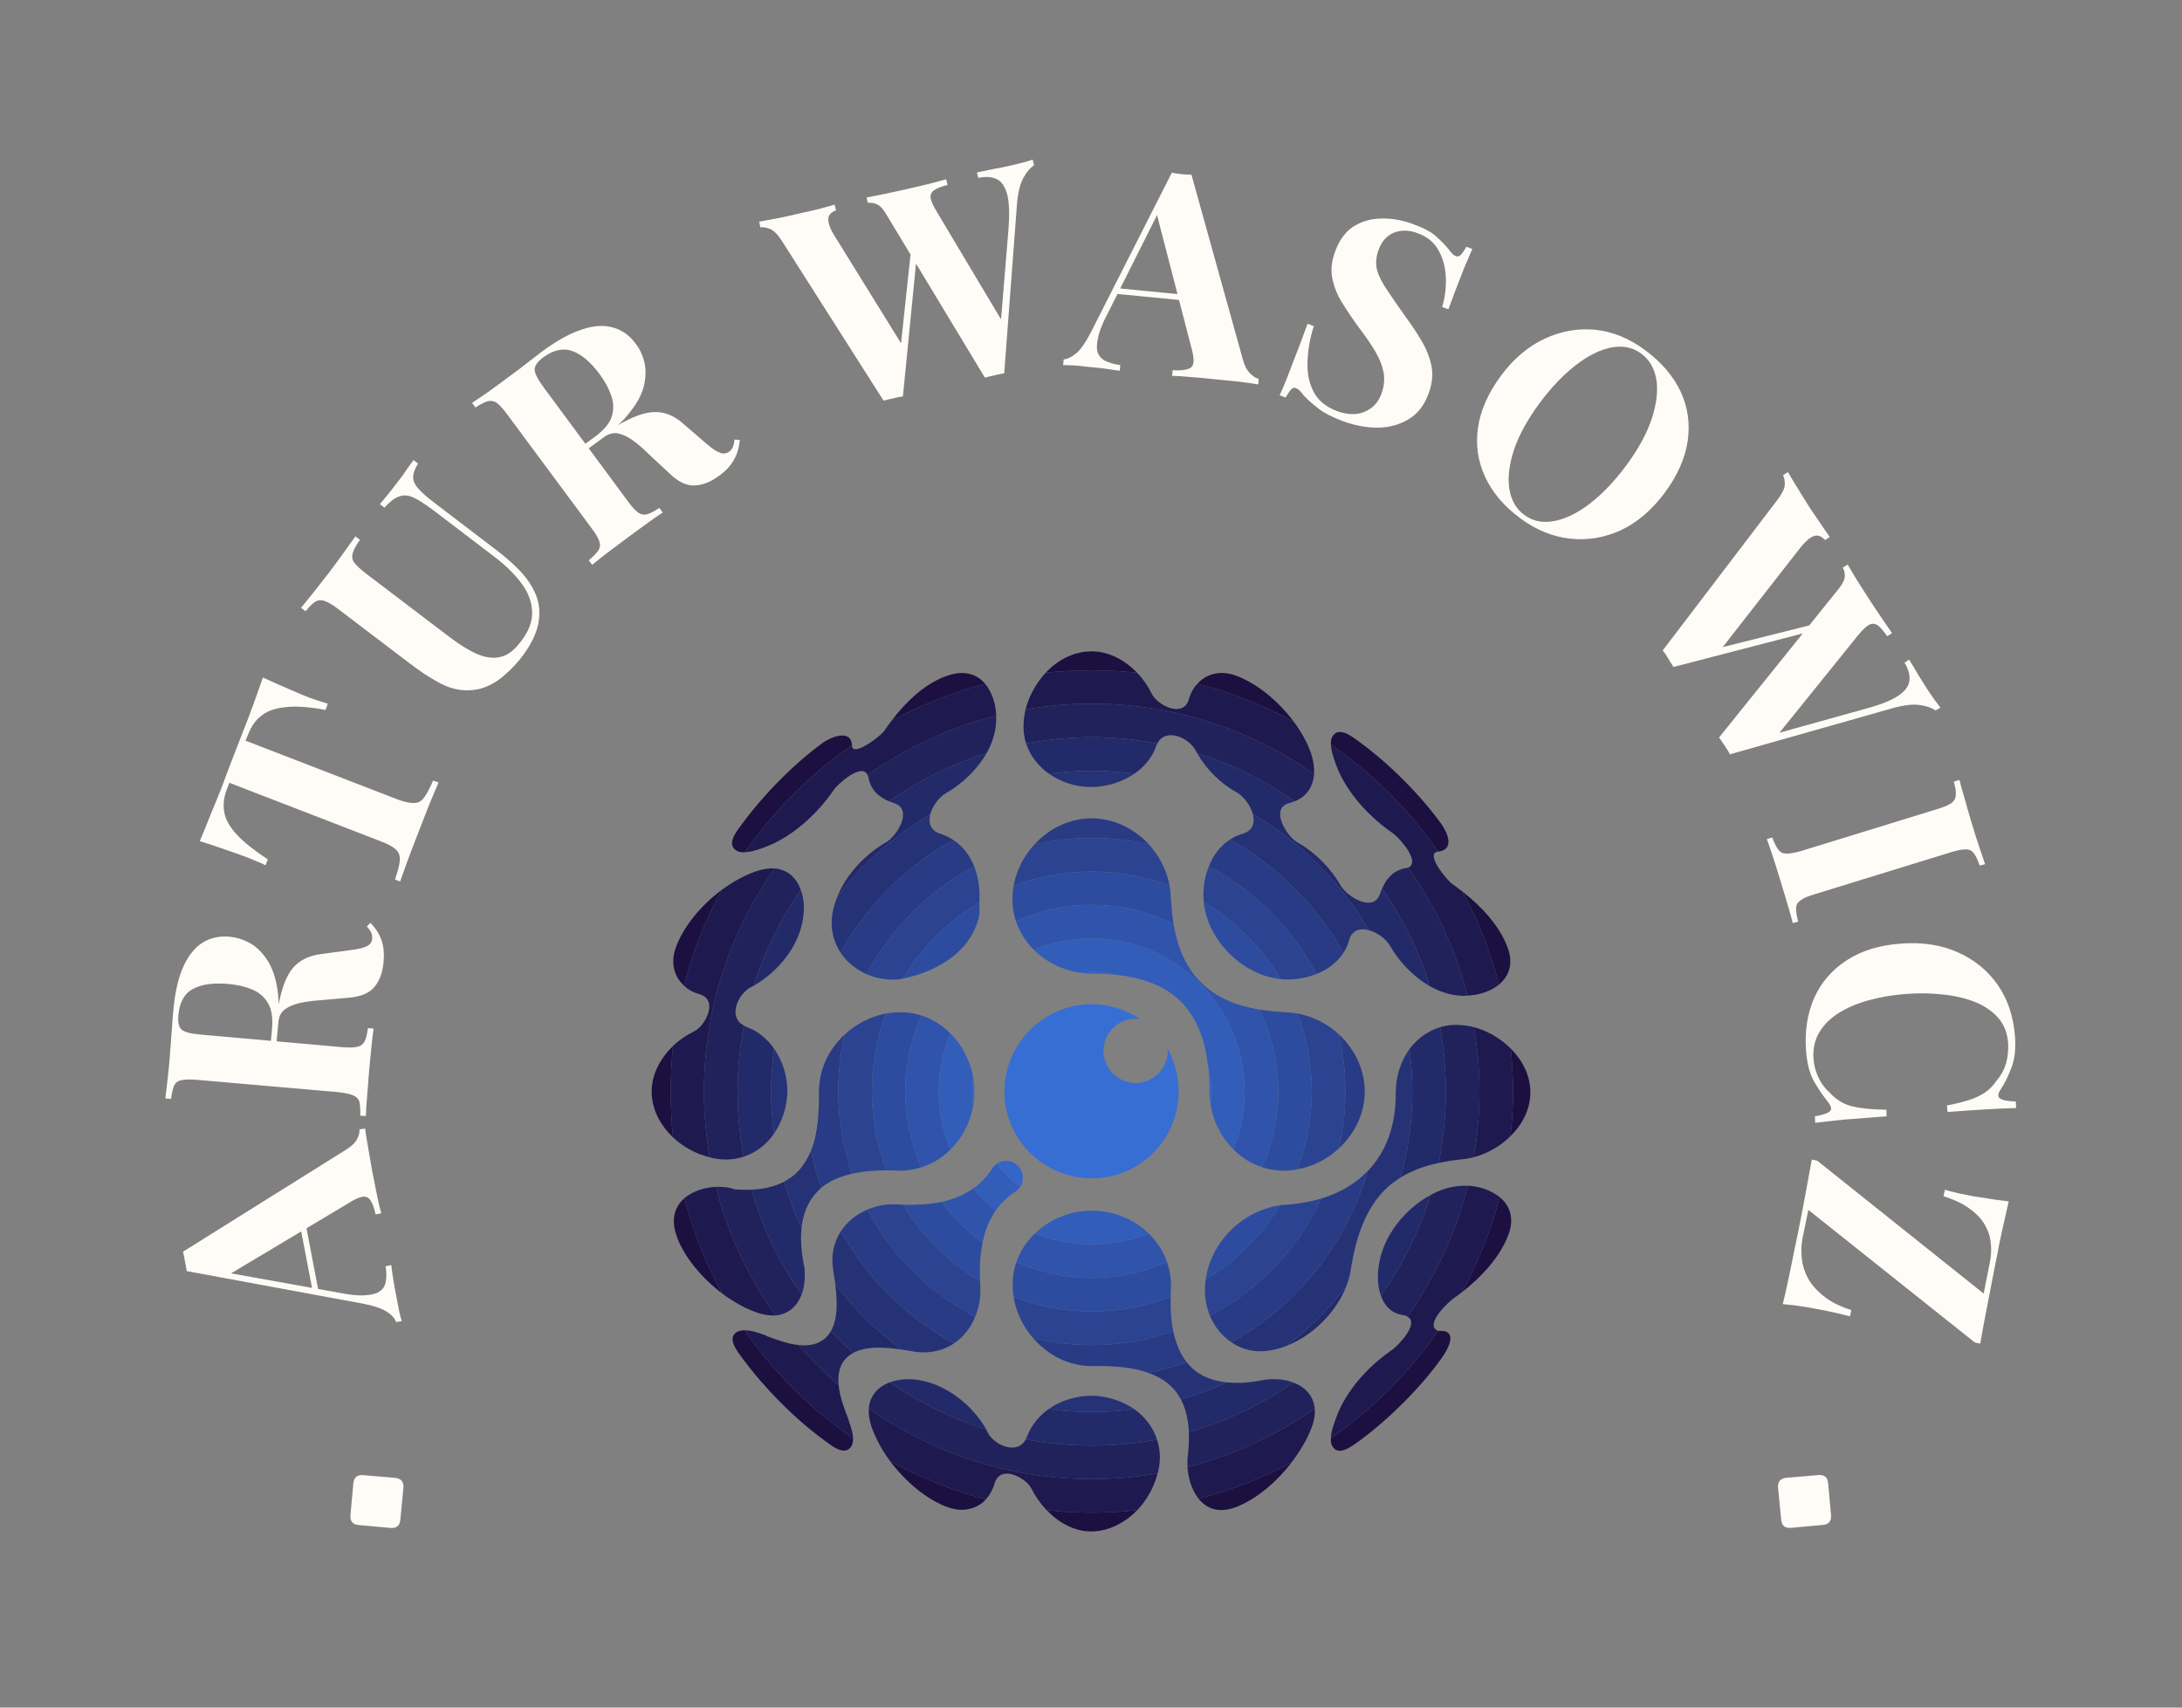 <svg xmlns="http://www.w3.org/2000/svg" version="1.1" xmlns:xlink="http://www.w3.org/1999/xlink" xmlns:svgjs="http://svgjs.dev/svgjs" viewBox="0 0 7.668 6.001"><rect x="0" y="0" width="7.668" height="6.001" fill="#808080" stroke="none"/><g transform="matrix(1,0,0,1,2.29,2.289)"><g><path d=" M -1.647 2.11 L -1.078 1.754 Q -1.045 1.734 -1.035 1.714 Q -1.025 1.694 -1.027 1.68 L -1.007 1.677 Q -1.003 1.707 -0.996 1.746 Q -0.989 1.786 -0.982 1.827 Q -0.973 1.872 -0.965 1.912 Q -0.957 1.952 -0.95 1.975 L -0.97 1.979 Q -0.981 1.929 -0.999 1.919 Q -1.017 1.909 -1.063 1.938 L -1.488 2.192 L -1.517 2.179 L -1.099 2.254 Q -1.041 2.266 -1.006 2.263 Q -0.971 2.261 -0.954 2.248 Q -0.937 2.236 -0.934 2.213 Q -0.93 2.19 -0.935 2.161 L -0.915 2.157 Q -0.911 2.19 -0.906 2.219 Q -0.901 2.249 -0.895 2.279 Q -0.891 2.301 -0.887 2.32 Q -0.883 2.339 -0.878 2.354 L -0.898 2.357 Q -0.905 2.337 -0.932 2.32 Q -0.959 2.303 -1.017 2.292 L -1.634 2.178 Q -1.636 2.162 -1.64 2.144 Q -1.643 2.126 -1.647 2.11 M -1.246 1.963 L -1.226 1.959 L -1.17 2.252 L -1.192 2.245 L -1.246 1.963 M -1.709 1.571 Q -1.706 1.546 -1.701 1.504 Q -1.696 1.462 -1.693 1.42 Q -1.689 1.372 -1.686 1.327 Q -1.683 1.282 -1.681 1.264 Q -1.673 1.171 -1.647 1.111 Q -1.621 1.052 -1.58 1.025 Q -1.538 0.998 -1.483 1.003 Q -1.449 1.006 -1.416 1.023 Q -1.383 1.04 -1.357 1.076 Q -1.33 1.112 -1.318 1.171 Q -1.306 1.23 -1.313 1.318 L -1.322 1.414 L -1.342 1.412 L -1.334 1.326 Q -1.329 1.267 -1.349 1.235 Q -1.368 1.203 -1.405 1.188 Q -1.441 1.173 -1.487 1.169 Q -1.566 1.162 -1.611 1.186 Q -1.657 1.21 -1.663 1.278 Q -1.667 1.317 -1.651 1.33 Q -1.635 1.343 -1.583 1.347 L -1.089 1.391 Q -1.053 1.394 -1.035 1.39 Q -1.016 1.386 -1.009 1.371 Q -1.001 1.356 -0.997 1.324 L -0.977 1.326 Q -0.981 1.352 -0.985 1.393 Q -0.989 1.434 -0.993 1.476 Q -0.997 1.524 -1 1.566 Q -1.004 1.608 -1.004 1.633 L -1.024 1.632 Q -1.023 1.6 -1.027 1.583 Q -1.032 1.567 -1.05 1.56 Q -1.067 1.553 -1.103 1.549 L -1.597 1.506 Q -1.634 1.503 -1.652 1.507 Q -1.67 1.51 -1.678 1.526 Q -1.685 1.542 -1.689 1.573 L -1.709 1.571 M -1.339 1.414 Q -1.334 1.371 -1.328 1.34 Q -1.323 1.309 -1.318 1.286 Q -1.313 1.262 -1.311 1.243 Q -1.295 1.153 -1.26 1.112 Q -1.225 1.072 -1.162 1.064 L -1.058 1.05 Q -1.017 1.045 -1 1.036 Q -0.984 1.028 -0.982 1.009 Q -0.982 0.996 -0.986 0.987 Q -0.991 0.978 -1.001 0.967 L -0.988 0.954 Q -0.96 0.984 -0.949 1.016 Q -0.938 1.048 -0.942 1.092 Q -0.947 1.146 -0.973 1.178 Q -0.999 1.211 -1.061 1.217 L -1.163 1.226 Q -1.205 1.229 -1.237 1.236 Q -1.27 1.244 -1.29 1.259 Q -1.31 1.275 -1.312 1.306 L -1.322 1.414 L -1.339 1.414 M -1.366 0.092 Q -1.319 0.114 -1.276 0.132 Q -1.233 0.151 -1.21 0.16 Q -1.189 0.168 -1.17 0.174 Q -1.151 0.18 -1.138 0.184 L -1.146 0.206 Q -1.23 0.19 -1.285 0.196 Q -1.339 0.201 -1.37 0.225 Q -1.402 0.249 -1.418 0.292 L -1.427 0.314 L -0.894 0.52 Q -0.857 0.534 -0.835 0.533 Q -0.813 0.533 -0.799 0.513 Q -0.785 0.494 -0.768 0.454 L -0.749 0.461 Q -0.761 0.489 -0.781 0.537 Q -0.8 0.585 -0.82 0.637 Q -0.84 0.688 -0.857 0.734 Q -0.874 0.78 -0.884 0.809 L -0.902 0.802 Q -0.887 0.759 -0.885 0.735 Q -0.883 0.712 -0.898 0.697 Q -0.914 0.682 -0.951 0.668 L -1.484 0.462 L -1.492 0.483 Q -1.509 0.525 -1.502 0.565 Q -1.495 0.604 -1.458 0.644 Q -1.422 0.683 -1.349 0.731 L -1.357 0.752 Q -1.369 0.745 -1.388 0.738 Q -1.406 0.73 -1.427 0.722 Q -1.45 0.713 -1.495 0.698 Q -1.539 0.682 -1.588 0.667 Q -1.57 0.625 -1.55 0.574 Q -1.529 0.524 -1.509 0.473 Q -1.49 0.421 -1.474 0.38 Q -1.458 0.338 -1.438 0.287 Q -1.418 0.237 -1.399 0.185 Q -1.381 0.133 -1.366 0.092 M -0.837 -0.672 L -0.821 -0.66 Q -0.838 -0.632 -0.838 -0.612 Q -0.838 -0.591 -0.819 -0.571 Q -0.801 -0.55 -0.762 -0.521 L -0.551 -0.36 Q -0.499 -0.321 -0.461 -0.281 Q -0.424 -0.241 -0.407 -0.199 Q -0.388 -0.153 -0.398 -0.098 Q -0.409 -0.043 -0.455 0.018 Q -0.483 0.055 -0.521 0.087 Q -0.558 0.119 -0.604 0.132 Q -0.645 0.141 -0.682 0.134 Q -0.72 0.127 -0.76 0.103 Q -0.801 0.08 -0.852 0.041 L -1.102 -0.149 Q -1.131 -0.171 -1.149 -0.177 Q -1.166 -0.183 -1.181 -0.175 Q -1.196 -0.166 -1.216 -0.141 L -1.232 -0.153 Q -1.216 -0.172 -1.189 -0.206 Q -1.163 -0.239 -1.135 -0.275 Q -1.107 -0.312 -1.082 -0.347 Q -1.057 -0.381 -1.041 -0.404 L -1.025 -0.392 Q -1.045 -0.364 -1.05 -0.346 Q -1.056 -0.328 -1.046 -0.313 Q -1.035 -0.298 -1.006 -0.275 L -0.706 -0.047 Q -0.666 -0.017 -0.631 0.001 Q -0.597 0.019 -0.567 0.022 Q -0.537 0.025 -0.51 0.012 Q -0.484 -0.002 -0.46 -0.034 Q -0.417 -0.089 -0.42 -0.141 Q -0.422 -0.192 -0.459 -0.241 Q -0.495 -0.289 -0.556 -0.335 L -0.766 -0.495 Q -0.81 -0.528 -0.838 -0.541 Q -0.865 -0.553 -0.888 -0.544 Q -0.911 -0.536 -0.939 -0.505 L -0.955 -0.517 Q -0.943 -0.531 -0.923 -0.556 Q -0.904 -0.58 -0.888 -0.601 Q -0.873 -0.62 -0.86 -0.64 Q -0.846 -0.659 -0.837 -0.672 M -0.631 -0.873 Q -0.61 -0.887 -0.575 -0.911 Q -0.54 -0.936 -0.507 -0.961 Q -0.468 -0.989 -0.433 -1.017 Q -0.397 -1.045 -0.382 -1.056 Q -0.307 -1.111 -0.245 -1.131 Q -0.184 -1.152 -0.136 -1.138 Q -0.088 -1.125 -0.056 -1.081 Q -0.035 -1.054 -0.026 -1.018 Q -0.017 -0.982 -0.026 -0.938 Q -0.035 -0.894 -0.072 -0.846 Q -0.108 -0.797 -0.178 -0.745 L -0.256 -0.688 L -0.268 -0.704 L -0.198 -0.755 Q -0.151 -0.79 -0.14 -0.826 Q -0.129 -0.862 -0.142 -0.899 Q -0.155 -0.936 -0.182 -0.973 Q -0.229 -1.037 -0.278 -1.055 Q -0.326 -1.073 -0.381 -1.033 Q -0.412 -1.01 -0.411 -0.989 Q -0.41 -0.969 -0.379 -0.927 L -0.084 -0.528 Q -0.063 -0.499 -0.048 -0.488 Q -0.032 -0.477 -0.016 -0.482 Q 0 -0.486 0.027 -0.504 L 0.039 -0.488 Q 0.016 -0.473 -0.017 -0.449 Q -0.05 -0.425 -0.084 -0.4 Q -0.122 -0.372 -0.156 -0.346 Q -0.19 -0.32 -0.209 -0.304 L -0.221 -0.32 Q -0.196 -0.341 -0.187 -0.355 Q -0.178 -0.369 -0.184 -0.387 Q -0.19 -0.405 -0.212 -0.434 L -0.507 -0.832 Q -0.529 -0.862 -0.544 -0.873 Q -0.559 -0.883 -0.576 -0.879 Q -0.593 -0.874 -0.619 -0.857 L -0.631 -0.873 M -0.267 -0.7 Q -0.232 -0.725 -0.205 -0.741 Q -0.178 -0.757 -0.157 -0.77 Q -0.136 -0.782 -0.121 -0.793 Q -0.043 -0.84 0.011 -0.841 Q 0.064 -0.842 0.111 -0.8 L 0.191 -0.731 Q 0.222 -0.704 0.24 -0.698 Q 0.257 -0.691 0.273 -0.702 Q 0.283 -0.71 0.286 -0.72 Q 0.29 -0.729 0.291 -0.744 L 0.31 -0.743 Q 0.306 -0.702 0.289 -0.673 Q 0.273 -0.643 0.237 -0.617 Q 0.194 -0.585 0.152 -0.583 Q 0.11 -0.58 0.064 -0.624 L -0.01 -0.693 Q -0.04 -0.723 -0.067 -0.742 Q -0.094 -0.761 -0.119 -0.766 Q -0.144 -0.77 -0.169 -0.752 L -0.256 -0.688 L -0.267 -0.7 M 1.339 -1.728 L 1.344 -1.708 Q 1.324 -1.696 1.307 -1.665 Q 1.289 -1.633 1.284 -1.573 L 1.239 -0.977 Q 1.231 -0.976 1.222 -0.974 Q 1.214 -0.972 1.205 -0.97 Q 1.196 -0.968 1.187 -0.966 Q 1.178 -0.964 1.171 -0.962 L 0.825 -1.535 Q 0.809 -1.563 0.792 -1.571 Q 0.776 -1.578 0.76 -1.576 L 0.755 -1.595 Q 0.783 -1.6 0.821 -1.608 Q 0.858 -1.616 0.895 -1.624 Q 0.938 -1.634 0.976 -1.643 Q 1.013 -1.653 1.035 -1.659 L 1.04 -1.639 Q 1.011 -1.632 0.995 -1.622 Q 0.979 -1.612 0.98 -1.595 Q 0.982 -1.578 1.002 -1.545 L 1.236 -1.153 L 1.223 -1.108 L 1.254 -1.483 Q 1.26 -1.562 1.25 -1.604 Q 1.239 -1.646 1.214 -1.659 Q 1.188 -1.672 1.148 -1.664 L 1.143 -1.683 Q 1.177 -1.69 1.206 -1.696 Q 1.236 -1.701 1.265 -1.708 Q 1.287 -1.713 1.306 -1.718 Q 1.325 -1.724 1.339 -1.728 M 0.643 -1.57 L 0.648 -1.55 Q 0.629 -1.543 0.623 -1.53 Q 0.618 -1.517 0.624 -1.499 Q 0.629 -1.482 0.641 -1.463 L 0.888 -1.064 L 0.87 -1.022 L 0.912 -1.415 L 0.932 -1.392 L 0.883 -0.896 Q 0.875 -0.895 0.866 -0.893 Q 0.858 -0.891 0.849 -0.889 Q 0.84 -0.887 0.831 -0.885 Q 0.823 -0.883 0.815 -0.881 L 0.458 -1.442 Q 0.437 -1.475 0.417 -1.484 Q 0.397 -1.492 0.382 -1.49 L 0.378 -1.51 Q 0.407 -1.515 0.448 -1.523 Q 0.488 -1.531 0.524 -1.54 Q 0.563 -1.548 0.593 -1.556 Q 0.624 -1.564 0.643 -1.57 M 1.897 -1.675 L 2.077 -1.028 Q 2.087 -0.991 2.104 -0.976 Q 2.12 -0.96 2.133 -0.958 L 2.132 -0.938 Q 2.102 -0.943 2.062 -0.948 Q 2.021 -0.952 1.981 -0.956 Q 1.935 -0.961 1.894 -0.964 Q 1.853 -0.968 1.829 -0.968 L 1.831 -0.988 Q 1.882 -0.985 1.897 -0.999 Q 1.912 -1.013 1.897 -1.066 L 1.773 -1.545 L 1.794 -1.569 L 1.604 -1.19 Q 1.576 -1.138 1.569 -1.103 Q 1.561 -1.069 1.568 -1.049 Q 1.576 -1.029 1.596 -1.02 Q 1.617 -1.01 1.647 -1.006 L 1.645 -0.986 Q 1.612 -0.991 1.582 -0.995 Q 1.553 -0.998 1.522 -1.001 Q 1.5 -1.004 1.48 -1.005 Q 1.461 -1.006 1.446 -1.006 L 1.448 -1.026 Q 1.469 -1.028 1.493 -1.048 Q 1.517 -1.069 1.544 -1.122 L 1.828 -1.682 Q 1.844 -1.679 1.862 -1.677 Q 1.881 -1.675 1.897 -1.675 M 1.925 -1.248 L 1.923 -1.228 L 1.626 -1.257 L 1.638 -1.276 L 1.925 -1.248 M 2.677 -1.501 Q 2.732 -1.481 2.757 -1.458 Q 2.783 -1.435 2.8 -1.414 Q 2.808 -1.403 2.814 -1.397 Q 2.82 -1.391 2.827 -1.389 Q 2.836 -1.385 2.844 -1.394 Q 2.852 -1.402 2.863 -1.422 L 2.884 -1.414 Q 2.877 -1.397 2.866 -1.372 Q 2.855 -1.348 2.84 -1.308 Q 2.824 -1.268 2.8 -1.202 L 2.778 -1.21 Q 2.793 -1.26 2.791 -1.313 Q 2.789 -1.366 2.766 -1.408 Q 2.743 -1.451 2.693 -1.469 Q 2.649 -1.486 2.61 -1.472 Q 2.572 -1.457 2.555 -1.412 Q 2.541 -1.375 2.549 -1.341 Q 2.558 -1.308 2.585 -1.269 Q 2.611 -1.23 2.65 -1.175 Q 2.684 -1.129 2.708 -1.087 Q 2.733 -1.044 2.741 -1 Q 2.749 -0.955 2.73 -0.905 Q 2.707 -0.843 2.659 -0.815 Q 2.612 -0.787 2.552 -0.786 Q 2.492 -0.786 2.429 -0.809 Q 2.371 -0.831 2.341 -0.855 Q 2.31 -0.879 2.291 -0.9 Q 2.276 -0.921 2.264 -0.925 Q 2.255 -0.929 2.247 -0.92 Q 2.239 -0.911 2.228 -0.892 L 2.207 -0.9 Q 2.217 -0.922 2.229 -0.951 Q 2.241 -0.981 2.259 -1.029 Q 2.278 -1.077 2.305 -1.151 L 2.327 -1.143 Q 2.307 -1.08 2.305 -1.02 Q 2.302 -0.959 2.326 -0.913 Q 2.349 -0.867 2.409 -0.844 Q 2.442 -0.832 2.472 -0.834 Q 2.502 -0.836 2.527 -0.854 Q 2.552 -0.871 2.565 -0.906 Q 2.579 -0.945 2.572 -0.981 Q 2.565 -1.017 2.543 -1.054 Q 2.521 -1.091 2.489 -1.133 Q 2.456 -1.178 2.429 -1.221 Q 2.401 -1.265 2.392 -1.311 Q 2.383 -1.357 2.403 -1.408 Q 2.425 -1.467 2.468 -1.494 Q 2.512 -1.521 2.567 -1.521 Q 2.622 -1.522 2.677 -1.501 M 3.492 -1.058 Q 3.577 -0.995 3.616 -0.913 Q 3.654 -0.831 3.641 -0.74 Q 3.628 -0.649 3.56 -0.557 Q 3.493 -0.467 3.407 -0.426 Q 3.32 -0.386 3.228 -0.396 Q 3.135 -0.406 3.052 -0.468 Q 2.967 -0.531 2.929 -0.613 Q 2.891 -0.695 2.904 -0.786 Q 2.917 -0.877 2.985 -0.969 Q 3.052 -1.059 3.139 -1.099 Q 3.225 -1.139 3.317 -1.13 Q 3.409 -1.12 3.492 -1.058 M 3.478 -1.046 Q 3.434 -1.079 3.373 -1.068 Q 3.313 -1.056 3.248 -1.006 Q 3.183 -0.956 3.121 -0.873 Q 3.058 -0.788 3.031 -0.71 Q 3.005 -0.631 3.014 -0.571 Q 3.024 -0.511 3.066 -0.48 Q 3.111 -0.446 3.172 -0.458 Q 3.232 -0.469 3.297 -0.519 Q 3.363 -0.57 3.424 -0.652 Q 3.488 -0.738 3.514 -0.816 Q 3.54 -0.894 3.531 -0.954 Q 3.521 -1.014 3.478 -1.046 M 4.529 0.198 L 4.512 0.208 Q 4.493 0.194 4.458 0.189 Q 4.423 0.183 4.364 0.199 L 3.789 0.362 Q 3.786 0.355 3.781 0.347 Q 3.776 0.339 3.771 0.332 Q 3.766 0.324 3.761 0.317 Q 3.756 0.309 3.751 0.303 L 4.171 -0.219 Q 4.191 -0.244 4.193 -0.262 Q 4.194 -0.28 4.186 -0.294 L 4.203 -0.305 Q 4.217 -0.281 4.237 -0.248 Q 4.258 -0.216 4.278 -0.184 Q 4.302 -0.147 4.324 -0.115 Q 4.346 -0.083 4.359 -0.064 L 4.342 -0.053 Q 4.325 -0.078 4.311 -0.09 Q 4.296 -0.101 4.28 -0.094 Q 4.265 -0.087 4.24 -0.057 L 3.953 0.299 L 3.906 0.302 L 4.269 0.201 Q 4.346 0.18 4.381 0.156 Q 4.417 0.132 4.42 0.103 Q 4.424 0.075 4.403 0.04 L 4.419 0.029 Q 4.437 0.058 4.452 0.084 Q 4.468 0.109 4.484 0.135 Q 4.497 0.154 4.508 0.17 Q 4.52 0.185 4.529 0.198 M 4.14 -0.402 L 4.124 -0.391 Q 4.11 -0.406 4.096 -0.407 Q 4.082 -0.407 4.068 -0.396 Q 4.053 -0.384 4.039 -0.367 L 3.75 0.003 L 3.705 -0 L 4.088 -0.096 L 4.073 -0.07 L 3.591 0.055 Q 3.587 0.048 3.582 0.041 Q 3.577 0.033 3.573 0.026 Q 3.568 0.018 3.563 0.01 Q 3.558 0.003 3.553 -0.003 L 3.956 -0.532 Q 3.98 -0.563 3.982 -0.584 Q 3.983 -0.606 3.976 -0.619 L 3.993 -0.63 Q 4.008 -0.604 4.03 -0.569 Q 4.051 -0.534 4.071 -0.503 Q 4.093 -0.47 4.111 -0.444 Q 4.129 -0.418 4.14 -0.402 M 4.686 0.748 L 4.667 0.753 Q 4.657 0.723 4.646 0.709 Q 4.635 0.695 4.617 0.696 Q 4.598 0.696 4.563 0.707 L 4.089 0.853 Q 4.054 0.863 4.039 0.874 Q 4.023 0.884 4.022 0.901 Q 4.021 0.918 4.029 0.95 L 4.01 0.955 Q 4.004 0.929 3.992 0.89 Q 3.98 0.85 3.968 0.81 Q 3.954 0.763 3.941 0.724 Q 3.928 0.684 3.919 0.66 L 3.938 0.654 Q 3.949 0.684 3.96 0.698 Q 3.97 0.711 3.989 0.711 Q 4.008 0.711 4.042 0.701 L 4.516 0.555 Q 4.552 0.544 4.567 0.534 Q 4.582 0.523 4.583 0.506 Q 4.585 0.488 4.576 0.458 L 4.596 0.452 Q 4.602 0.477 4.614 0.517 Q 4.625 0.557 4.639 0.604 Q 4.651 0.644 4.664 0.683 Q 4.677 0.722 4.686 0.748 M 4.791 1.352 Q 4.796 1.418 4.779 1.462 Q 4.763 1.506 4.74 1.541 Q 4.726 1.562 4.738 1.571 Q 4.751 1.581 4.794 1.582 L 4.795 1.605 Q 4.756 1.606 4.701 1.609 Q 4.646 1.612 4.554 1.619 L 4.552 1.596 Q 4.598 1.587 4.629 1.577 Q 4.661 1.567 4.685 1.551 Q 4.709 1.535 4.727 1.508 Q 4.75 1.481 4.76 1.447 Q 4.769 1.413 4.767 1.377 Q 4.763 1.323 4.732 1.288 Q 4.7 1.252 4.65 1.232 Q 4.599 1.212 4.537 1.206 Q 4.475 1.199 4.409 1.204 Q 4.342 1.209 4.282 1.225 Q 4.221 1.241 4.175 1.269 Q 4.129 1.297 4.104 1.338 Q 4.079 1.379 4.083 1.432 Q 4.085 1.464 4.1 1.497 Q 4.115 1.529 4.141 1.552 Q 4.174 1.588 4.219 1.599 Q 4.264 1.61 4.339 1.611 L 4.34 1.634 Q 4.246 1.641 4.187 1.646 Q 4.129 1.652 4.089 1.657 L 4.088 1.634 Q 4.13 1.627 4.141 1.616 Q 4.151 1.606 4.135 1.585 Q 4.107 1.55 4.084 1.51 Q 4.062 1.47 4.057 1.405 Q 4.049 1.3 4.086 1.217 Q 4.123 1.135 4.201 1.085 Q 4.278 1.035 4.392 1.027 Q 4.504 1.019 4.591 1.058 Q 4.678 1.097 4.731 1.173 Q 4.783 1.249 4.791 1.352 M 4.669 2.433 L 4.65 2.429 L 4.065 1.963 L 4.044 2.065 Q 4.038 2.099 4.042 2.135 Q 4.046 2.171 4.064 2.204 Q 4.083 2.238 4.12 2.267 Q 4.156 2.296 4.216 2.315 L 4.211 2.337 Q 4.178 2.328 4.125 2.317 Q 4.103 2.313 4.061 2.305 Q 4.02 2.298 3.975 2.294 Q 3.984 2.258 3.993 2.215 Q 4.002 2.172 4.011 2.129 Q 4.019 2.087 4.027 2.051 Q 4.04 1.987 4.053 1.917 Q 4.066 1.847 4.077 1.786 L 4.096 1.79 L 4.681 2.257 L 4.702 2.151 Q 4.71 2.114 4.706 2.08 Q 4.703 2.046 4.685 2.015 Q 4.667 1.984 4.632 1.959 Q 4.597 1.933 4.54 1.915 L 4.545 1.892 Q 4.558 1.897 4.578 1.901 Q 4.597 1.906 4.619 1.91 Q 4.641 1.915 4.683 1.921 Q 4.724 1.928 4.769 1.933 Q 4.762 1.965 4.753 2.004 Q 4.744 2.043 4.736 2.082 Q 4.729 2.121 4.722 2.153 Q 4.709 2.219 4.695 2.293 Q 4.68 2.368 4.669 2.433" fill="#fffcf7" fill-rule="nonzero"></path></g><g clip-path="url(#SvgjsClipPath1027)"><g clip-path="url(#SvgjsClipPath1025bb17e780-f04f-4ba3-98d6-8f8589b2d7f5)"><path d=" M 0.087 2.052 C 0.087 2.053 0.087 2.053 0.088 2.054 C 0.088 2.054 0.088 2.055 0.088 2.056 C 0.115 2.13 0.177 2.203 0.248 2.257 C 0.191 2.152 0.146 2.04 0.115 1.922 C 0.082 1.951 0.067 1.994 0.087 2.052 Z" fill="#1c1041" transform="matrix(1,0,0,1,0,0)" fill-rule="nonzero"></path></g><g clip-path="url(#SvgjsClipPath1025bb17e780-f04f-4ba3-98d6-8f8589b2d7f5)"><path d=" M 2.052 3.008 C 2.124 2.981 2.197 2.919 2.25 2.849 C 2.148 2.905 2.038 2.948 1.922 2.978 C 1.95 3.013 1.993 3.03 2.052 3.008 Z" fill="#1c1041" transform="matrix(1,0,0,1,0,0)" fill-rule="nonzero"></path></g><g clip-path="url(#SvgjsClipPath1025bb17e780-f04f-4ba3-98d6-8f8589b2d7f5)"><path d=" M 0.607 2.773 C 0.625 2.786 0.671 2.826 0.696 2.801 C 0.705 2.793 0.708 2.78 0.708 2.766 C 0.559 2.663 0.43 2.535 0.327 2.386 C 0.314 2.386 0.301 2.389 0.292 2.398 C 0.268 2.423 0.308 2.469 0.321 2.487 C 0.396 2.589 0.504 2.698 0.607 2.773 Z" fill="#1c1041" transform="matrix(1,0,0,1,0,0)" fill-rule="nonzero"></path></g><g clip-path="url(#SvgjsClipPath1025bb17e780-f04f-4ba3-98d6-8f8589b2d7f5)"><path d=" M 2.766 2.388 C 2.765 2.388 2.765 2.388 2.764 2.388 C 2.662 2.535 2.534 2.663 2.387 2.765 C 2.386 2.78 2.389 2.793 2.399 2.802 C 2.424 2.826 2.47 2.786 2.488 2.774 C 2.591 2.698 2.7 2.59 2.774 2.487 C 2.794 2.46 2.841 2.384 2.766 2.388 Z" fill="#1c1041" transform="matrix(1,0,0,1,0,0)" fill-rule="nonzero"></path></g><g clip-path="url(#SvgjsClipPath1025bb17e780-f04f-4ba3-98d6-8f8589b2d7f5)"><path d=" M 1.041 0.085 C 0.962 0.111 0.894 0.177 0.843 0.244 C 0.946 0.189 1.056 0.145 1.172 0.114 C 1.144 0.081 1.1 0.065 1.041 0.085 Z" fill="#1c1041" transform="matrix(1,0,0,1,0,0)" fill-rule="nonzero"></path></g><g clip-path="url(#SvgjsClipPath1025bb17e780-f04f-4ba3-98d6-8f8589b2d7f5)"><path d=" M 0.075 1.708 C 0.07 1.655 0.067 1.601 0.067 1.547 C 0.067 1.493 0.07 1.44 0.075 1.387 C 0.031 1.43 0 1.486 0 1.547 C -0 1.609 0.03 1.665 0.075 1.708 Z" fill="#1c1041" transform="matrix(1,0,0,1,0,0)" fill-rule="nonzero"></path></g><g clip-path="url(#SvgjsClipPath1025bb17e780-f04f-4ba3-98d6-8f8589b2d7f5)"><path d=" M 1.546 0 C 1.484 -0 1.427 0.03 1.385 0.075 C 1.438 0.07 1.492 0.067 1.547 0.067 C 1.6 0.067 1.653 0.07 1.706 0.075 C 1.663 0.031 1.607 0 1.546 0 Z" fill="#1c1041" transform="matrix(1,0,0,1,0,0)" fill-rule="nonzero"></path></g><g clip-path="url(#SvgjsClipPath1025bb17e780-f04f-4ba3-98d6-8f8589b2d7f5)"><path d=" M 1.041 3.008 C 1.093 3.027 1.143 3.015 1.175 2.98 C 1.056 2.949 0.944 2.904 0.838 2.846 C 0.892 2.918 0.966 2.981 1.041 3.008 Z" fill="#1c1041" transform="matrix(1,0,0,1,0,0)" fill-rule="nonzero"></path></g><g clip-path="url(#SvgjsClipPath1025bb17e780-f04f-4ba3-98d6-8f8589b2d7f5)"><path d=" M 3.018 1.704 C 3.06 1.663 3.088 1.609 3.088 1.55 C 3.088 1.49 3.06 1.437 3.019 1.396 C 3.024 1.445 3.027 1.496 3.027 1.547 C 3.027 1.6 3.024 1.652 3.018 1.704 Z" fill="#1c1041" transform="matrix(1,0,0,1,0,0)" fill-rule="nonzero"></path></g><g clip-path="url(#SvgjsClipPath1025bb17e780-f04f-4ba3-98d6-8f8589b2d7f5)"><path d=" M 0.29 0.694 C 0.3 0.704 0.313 0.707 0.328 0.706 C 0.43 0.559 0.557 0.432 0.704 0.33 C 0.701 0.271 0.628 0.303 0.605 0.319 C 0.502 0.393 0.394 0.503 0.319 0.605 C 0.306 0.623 0.266 0.669 0.29 0.694 Z" fill="#1c1041" transform="matrix(1,0,0,1,0,0)" fill-rule="nonzero"></path></g><g clip-path="url(#SvgjsClipPath1025bb17e780-f04f-4ba3-98d6-8f8589b2d7f5)"><path d=" M 2.764 0.704 C 2.825 0.697 2.795 0.634 2.774 0.605 C 2.7 0.503 2.591 0.394 2.488 0.319 C 2.47 0.306 2.424 0.267 2.399 0.291 C 2.389 0.3 2.386 0.313 2.387 0.328 C 2.534 0.43 2.662 0.557 2.764 0.704 Z" fill="#1c1041" transform="matrix(1,0,0,1,0,0)" fill-rule="nonzero"></path></g><g clip-path="url(#SvgjsClipPath1025bb17e780-f04f-4ba3-98d6-8f8589b2d7f5)"><path d=" M 3.008 1.041 C 2.981 0.966 2.916 0.896 2.849 0.844 C 2.905 0.946 2.948 1.056 2.978 1.171 C 3.012 1.142 3.03 1.099 3.008 1.041 Z" fill="#1c1041" transform="matrix(1,0,0,1,0,0)" fill-rule="nonzero"></path></g><g clip-path="url(#SvgjsClipPath1025bb17e780-f04f-4ba3-98d6-8f8589b2d7f5)"><path d=" M 3.011 2.05 C 3.033 1.991 3.015 1.947 2.98 1.918 C 2.949 2.035 2.905 2.147 2.848 2.252 C 2.916 2.199 2.982 2.128 3.011 2.05 Z" fill="#1c1041" transform="matrix(1,0,0,1,0,0)" fill-rule="nonzero"></path></g><g clip-path="url(#SvgjsClipPath1025bb17e780-f04f-4ba3-98d6-8f8589b2d7f5)"><path d=" M 1.547 3.093 C 1.608 3.092 1.664 3.062 1.707 3.018 C 1.654 3.024 1.601 3.027 1.547 3.027 C 1.493 3.027 1.44 3.024 1.388 3.018 C 1.43 3.062 1.486 3.094 1.547 3.093 Z" fill="#1c1041" transform="matrix(1,0,0,1,0,0)" fill-rule="nonzero"></path></g><g clip-path="url(#SvgjsClipPath1025bb17e780-f04f-4ba3-98d6-8f8589b2d7f5)"><path d=" M 2.052 0.085 C 2 0.066 1.95 0.078 1.918 0.114 C 2.037 0.144 2.151 0.19 2.257 0.248 C 2.204 0.176 2.127 0.112 2.052 0.085 Z" fill="#1c1041" transform="matrix(1,0,0,1,0,0)" fill-rule="nonzero"></path></g><g clip-path="url(#SvgjsClipPath1025bb17e780-f04f-4ba3-98d6-8f8589b2d7f5)"><path d=" M 0.085 1.041 C 0.066 1.093 0.078 1.143 0.114 1.175 C 0.144 1.056 0.189 0.943 0.247 0.838 C 0.175 0.891 0.112 0.966 0.085 1.041 Z" fill="#1c1041" transform="matrix(1,0,0,1,0,0)" fill-rule="nonzero"></path></g><g clip-path="url(#SvgjsClipPath1025bb17e780-f04f-4ba3-98d6-8f8589b2d7f5)"><path d=" M 0.328 0.706 C 0.355 0.705 0.385 0.693 0.401 0.687 C 0.494 0.652 0.582 0.572 0.64 0.487 C 0.653 0.467 0.74 0.389 0.759 0.435 C 0.894 0.339 1.046 0.268 1.211 0.226 C 1.209 0.184 1.196 0.143 1.172 0.114 C 1.056 0.145 0.946 0.189 0.843 0.244 C 0.834 0.256 0.825 0.268 0.817 0.28 C 0.805 0.298 0.705 0.374 0.704 0.331 C 0.704 0.33 0.704 0.33 0.704 0.33 C 0.557 0.432 0.43 0.559 0.328 0.706 Z" fill="#1e194e" transform="matrix(1,0,0,1,0,0)" fill-rule="nonzero"></path></g><g clip-path="url(#SvgjsClipPath1025bb17e780-f04f-4ba3-98d6-8f8589b2d7f5)"><path d=" M 2.889 1.778 C 2.937 1.765 2.983 1.739 3.018 1.704 C 3.024 1.652 3.027 1.6 3.027 1.547 C 3.027 1.496 3.024 1.445 3.019 1.396 C 2.983 1.36 2.938 1.334 2.89 1.321 C 2.902 1.395 2.909 1.47 2.909 1.547 C 2.909 1.625 2.902 1.703 2.889 1.778 Z" fill="#1e194e" transform="matrix(1,0,0,1,0,0)" fill-rule="nonzero"></path></g><g clip-path="url(#SvgjsClipPath1025bb17e780-f04f-4ba3-98d6-8f8589b2d7f5)"><path d=" M 0.075 1.708 C 0.111 1.742 0.157 1.767 0.204 1.778 C 0.191 1.703 0.184 1.626 0.184 1.547 C 0.184 1.255 0.276 0.985 0.432 0.763 C 0.413 0.762 0.391 0.765 0.367 0.773 C 0.327 0.787 0.286 0.809 0.247 0.838 C 0.189 0.943 0.144 1.056 0.114 1.175 C 0.128 1.189 0.147 1.199 0.168 1.205 C 0.236 1.224 0.19 1.315 0.15 1.335 C 0.123 1.348 0.097 1.366 0.075 1.387 C 0.07 1.44 0.067 1.493 0.067 1.547 C 0.067 1.601 0.07 1.655 0.075 1.708 Z" fill="#1e194e" transform="matrix(1,0,0,1,0,0)" fill-rule="nonzero"></path></g><g clip-path="url(#SvgjsClipPath1025bb17e780-f04f-4ba3-98d6-8f8589b2d7f5)"><path d=" M 2.764 2.388 C 2.713 2.369 2.799 2.287 2.817 2.275 C 2.817 2.275 2.817 2.275 2.816 2.275 C 2.827 2.268 2.838 2.26 2.848 2.252 C 2.905 2.147 2.949 2.035 2.98 1.918 C 2.95 1.894 2.909 1.88 2.868 1.878 C 2.826 2.046 2.753 2.201 2.656 2.338 C 2.7 2.362 2.622 2.441 2.602 2.455 C 2.517 2.513 2.44 2.599 2.406 2.692 C 2.4 2.708 2.388 2.739 2.387 2.765 C 2.534 2.663 2.662 2.535 2.764 2.388 Z" fill="#1e194e" transform="matrix(1,0,0,1,0,0)" fill-rule="nonzero"></path></g><g clip-path="url(#SvgjsClipPath1025bb17e780-f04f-4ba3-98d6-8f8589b2d7f5)"><path d=" M 1.922 2.978 C 2.038 2.948 2.148 2.905 2.25 2.849 C 2.28 2.809 2.305 2.767 2.32 2.726 C 2.329 2.702 2.332 2.68 2.33 2.661 C 2.197 2.755 2.046 2.825 1.883 2.867 C 1.886 2.908 1.899 2.949 1.922 2.978 Z" fill="#1e194e" transform="matrix(1,0,0,1,0,0)" fill-rule="nonzero"></path></g><g clip-path="url(#SvgjsClipPath1025bb17e780-f04f-4ba3-98d6-8f8589b2d7f5)"><path d=" M 1.707 3.018 C 1.741 2.982 1.766 2.936 1.778 2.889 C 1.703 2.902 1.626 2.909 1.547 2.909 C 1.255 2.909 0.985 2.817 0.763 2.661 C 0.762 2.68 0.765 2.702 0.773 2.726 C 0.787 2.766 0.81 2.808 0.838 2.846 C 0.944 2.904 1.056 2.949 1.175 2.98 C 1.188 2.965 1.199 2.946 1.205 2.925 C 1.224 2.856 1.315 2.903 1.335 2.943 C 1.348 2.969 1.366 2.995 1.388 3.018 C 1.44 3.024 1.493 3.027 1.547 3.027 C 1.601 3.027 1.654 3.024 1.707 3.018 Z" fill="#1e194e" transform="matrix(1,0,0,1,0,0)" fill-rule="nonzero"></path></g><g clip-path="url(#SvgjsClipPath1025bb17e780-f04f-4ba3-98d6-8f8589b2d7f5)"><path d=" M 0.115 1.922 C 0.146 2.04 0.191 2.152 0.248 2.257 C 0.287 2.286 0.33 2.31 0.37 2.324 C 0.394 2.332 0.416 2.335 0.435 2.334 C 0.339 2.199 0.268 2.047 0.226 1.882 C 0.184 1.884 0.143 1.898 0.115 1.922 Z" fill="#1e194e" transform="matrix(1,0,0,1,0,0)" fill-rule="nonzero"></path></g><g clip-path="url(#SvgjsClipPath1025bb17e780-f04f-4ba3-98d6-8f8589b2d7f5)"><path d=" M 1.385 0.075 C 1.351 0.112 1.326 0.157 1.314 0.204 C 1.39 0.191 1.467 0.184 1.547 0.184 C 1.837 0.184 2.107 0.276 2.328 0.431 C 2.329 0.41 2.326 0.388 2.32 0.367 C 2.308 0.328 2.286 0.287 2.257 0.248 C 2.151 0.19 2.037 0.144 1.918 0.114 C 1.904 0.128 1.894 0.147 1.888 0.168 C 1.869 0.236 1.778 0.19 1.758 0.15 C 1.745 0.123 1.727 0.097 1.706 0.075 C 1.653 0.07 1.6 0.067 1.547 0.067 C 1.492 0.067 1.438 0.07 1.385 0.075 Z" fill="#1e194e" transform="matrix(1,0,0,1,0,0)" fill-rule="nonzero"></path></g><g clip-path="url(#SvgjsClipPath1025bb17e780-f04f-4ba3-98d6-8f8589b2d7f5)"><path d=" M 2.978 1.171 C 2.948 1.056 2.905 0.946 2.849 0.844 C 2.837 0.834 2.825 0.826 2.813 0.817 C 2.795 0.805 2.716 0.709 2.763 0.704 C 2.763 0.704 2.763 0.704 2.764 0.704 C 2.662 0.557 2.534 0.43 2.387 0.328 C 2.388 0.355 2.401 0.385 2.406 0.401 C 2.441 0.495 2.521 0.582 2.606 0.64 C 2.626 0.654 2.704 0.74 2.659 0.76 C 2.754 0.894 2.825 1.046 2.867 1.21 C 2.908 1.208 2.949 1.195 2.978 1.171 Z" fill="#1e194e" transform="matrix(1,0,0,1,0,0)" fill-rule="nonzero"></path></g><g clip-path="url(#SvgjsClipPath1025bb17e780-f04f-4ba3-98d6-8f8589b2d7f5)"><path d=" M 0.708 2.766 C 0.707 2.74 0.694 2.709 0.689 2.692 C 0.676 2.66 0.661 2.618 0.657 2.578 C 0.607 2.535 0.56 2.488 0.517 2.438 C 0.477 2.434 0.435 2.418 0.403 2.406 C 0.403 2.406 0.403 2.405 0.403 2.405 C 0.386 2.399 0.354 2.386 0.327 2.386 C 0.43 2.535 0.559 2.663 0.708 2.766 Z" fill="#1e194e" transform="matrix(1,0,0,1,0,0)" fill-rule="nonzero"></path></g><g clip-path="url(#SvgjsClipPath1025bb17e780-f04f-4ba3-98d6-8f8589b2d7f5)"><path d=" M 2.838 1.21 C 2.847 1.211 2.857 1.211 2.867 1.21 C 2.825 1.046 2.754 0.894 2.659 0.76 C 2.656 0.761 2.653 0.762 2.649 0.762 C 2.607 0.77 2.582 0.798 2.567 0.834 C 2.639 0.938 2.697 1.053 2.735 1.177 C 2.767 1.195 2.802 1.207 2.838 1.21 Z" fill="#21215c" transform="matrix(1,0,0,1,0,0)" fill-rule="nonzero"></path></g><g clip-path="url(#SvgjsClipPath1025bb17e780-f04f-4ba3-98d6-8f8589b2d7f5)"><path d=" M 0.657 2.578 C 0.654 2.543 0.659 2.509 0.684 2.484 C 0.691 2.477 0.699 2.471 0.708 2.466 C 0.681 2.441 0.655 2.415 0.63 2.389 C 0.625 2.397 0.62 2.405 0.612 2.412 C 0.587 2.436 0.552 2.442 0.517 2.438 C 0.56 2.488 0.607 2.535 0.657 2.578 Z" fill="#21215c" transform="matrix(1,0,0,1,0,0)" fill-rule="nonzero"></path></g><g clip-path="url(#SvgjsClipPath1025bb17e780-f04f-4ba3-98d6-8f8589b2d7f5)"><path d=" M 1.778 2.889 C 1.782 2.876 1.784 2.863 1.785 2.851 C 1.788 2.822 1.784 2.795 1.776 2.77 C 1.702 2.784 1.625 2.791 1.547 2.791 C 1.467 2.791 1.39 2.784 1.315 2.769 C 1.285 2.826 1.203 2.79 1.18 2.744 C 1.179 2.741 1.177 2.738 1.176 2.735 C 1.054 2.697 0.94 2.64 0.837 2.569 C 0.796 2.584 0.767 2.615 0.763 2.661 C 0.985 2.817 1.255 2.909 1.547 2.909 C 1.626 2.909 1.703 2.902 1.778 2.889 Z" fill="#21215c" transform="matrix(1,0,0,1,0,0)" fill-rule="nonzero"></path></g><g clip-path="url(#SvgjsClipPath1025bb17e780-f04f-4ba3-98d6-8f8589b2d7f5)"><path d=" M 0.293 1.891 C 0.281 1.887 0.269 1.884 0.257 1.883 C 0.247 1.882 0.236 1.882 0.226 1.882 C 0.268 2.047 0.339 2.199 0.435 2.334 C 0.481 2.33 0.512 2.301 0.527 2.26 C 0.449 2.15 0.389 2.025 0.351 1.892 C 0.332 1.893 0.312 1.892 0.293 1.891 Z" fill="#21215c" transform="matrix(1,0,0,1,0,0)" fill-rule="nonzero"></path></g><g clip-path="url(#SvgjsClipPath1025bb17e780-f04f-4ba3-98d6-8f8589b2d7f5)"><path d=" M 2.838 1.879 C 2.803 1.882 2.769 1.893 2.737 1.911 C 2.698 2.039 2.638 2.158 2.563 2.265 C 2.575 2.299 2.599 2.327 2.642 2.333 C 2.642 2.333 2.645 2.333 2.644 2.333 C 2.649 2.335 2.653 2.336 2.656 2.338 C 2.753 2.201 2.826 2.046 2.868 1.878 C 2.858 1.878 2.848 1.878 2.838 1.879 Z" fill="#21215c" transform="matrix(1,0,0,1,0,0)" fill-rule="nonzero"></path></g><g clip-path="url(#SvgjsClipPath1025bb17e780-f04f-4ba3-98d6-8f8589b2d7f5)"><path d=" M 0.762 0.444 C 0.77 0.487 0.798 0.512 0.834 0.527 C 0.938 0.454 1.053 0.397 1.177 0.358 C 1.195 0.326 1.207 0.291 1.21 0.255 C 1.211 0.245 1.211 0.236 1.211 0.226 C 1.046 0.268 0.894 0.339 0.759 0.435 C 0.761 0.438 0.762 0.441 0.762 0.444 Z" fill="#21215c" transform="matrix(1,0,0,1,0,0)" fill-rule="nonzero"></path></g><g clip-path="url(#SvgjsClipPath1025bb17e780-f04f-4ba3-98d6-8f8589b2d7f5)"><path d=" M 0.204 1.778 C 0.217 1.782 0.23 1.784 0.242 1.785 C 0.271 1.788 0.299 1.784 0.323 1.776 C 0.31 1.702 0.302 1.625 0.302 1.547 C 0.302 1.468 0.31 1.39 0.324 1.315 C 0.267 1.285 0.303 1.204 0.349 1.18 C 0.352 1.179 0.356 1.177 0.359 1.175 C 0.397 1.054 0.453 0.94 0.524 0.838 C 0.509 0.796 0.478 0.767 0.432 0.763 C 0.276 0.985 0.184 1.255 0.184 1.547 C 0.184 1.626 0.191 1.703 0.204 1.778 Z" fill="#21215c" transform="matrix(1,0,0,1,0,0)" fill-rule="nonzero"></path></g><g clip-path="url(#SvgjsClipPath1025bb17e780-f04f-4ba3-98d6-8f8589b2d7f5)"><path d=" M 1.314 0.204 C 1.311 0.217 1.309 0.23 1.308 0.242 C 1.305 0.271 1.308 0.299 1.316 0.324 C 1.391 0.31 1.468 0.302 1.547 0.302 C 1.625 0.302 1.702 0.31 1.777 0.324 C 1.806 0.267 1.888 0.303 1.912 0.349 C 1.914 0.352 1.916 0.355 1.917 0.358 C 2.041 0.397 2.156 0.454 2.26 0.527 C 2.305 0.509 2.325 0.472 2.328 0.431 C 2.107 0.276 1.837 0.184 1.547 0.184 C 1.467 0.184 1.39 0.191 1.314 0.204 Z" fill="#21215c" transform="matrix(1,0,0,1,0,0)" fill-rule="nonzero"></path></g><g clip-path="url(#SvgjsClipPath1025bb17e780-f04f-4ba3-98d6-8f8589b2d7f5)"><path d=" M 2.766 1.798 C 2.793 1.792 2.821 1.788 2.849 1.785 C 2.862 1.784 2.876 1.781 2.889 1.778 C 2.902 1.703 2.909 1.625 2.909 1.547 C 2.909 1.47 2.902 1.395 2.89 1.321 C 2.876 1.317 2.862 1.315 2.848 1.314 C 2.82 1.311 2.794 1.314 2.771 1.321 C 2.784 1.394 2.791 1.47 2.791 1.547 C 2.791 1.633 2.782 1.717 2.766 1.798 Z" fill="#21215c" transform="matrix(1,0,0,1,0,0)" fill-rule="nonzero"></path></g><g clip-path="url(#SvgjsClipPath1025bb17e780-f04f-4ba3-98d6-8f8589b2d7f5)"><path d=" M 2.255 2.57 C 2.144 2.647 2.021 2.706 1.888 2.744 C 1.889 2.776 1.887 2.808 1.883 2.839 C 1.883 2.848 1.883 2.857 1.883 2.867 C 2.046 2.825 2.197 2.755 2.33 2.661 C 2.326 2.616 2.296 2.585 2.255 2.57 Z" fill="#21215c" transform="matrix(1,0,0,1,0,0)" fill-rule="nonzero"></path></g><g clip-path="url(#SvgjsClipPath1025bb17e780-f04f-4ba3-98d6-8f8589b2d7f5)"><path d=" M 2.058 0.497 C 2.08 0.51 2.105 0.542 2.113 0.572 C 2.281 0.671 2.422 0.811 2.52 0.98 C 2.551 0.988 2.582 1.012 2.595 1.035 C 2.627 1.091 2.677 1.144 2.735 1.177 C 2.697 1.053 2.639 0.938 2.567 0.834 C 2.564 0.839 2.562 0.845 2.56 0.851 C 2.538 0.921 2.444 0.862 2.422 0.824 C 2.386 0.761 2.332 0.707 2.269 0.671 C 2.23 0.649 2.171 0.55 2.242 0.533 C 2.248 0.531 2.254 0.529 2.26 0.527 C 2.156 0.454 2.041 0.397 1.917 0.358 C 1.95 0.416 2 0.465 2.058 0.497 Z" fill="#232a69" transform="matrix(1,0,0,1,0,0)" fill-rule="nonzero"></path></g><g clip-path="url(#SvgjsClipPath1025bb17e780-f04f-4ba3-98d6-8f8589b2d7f5)"><path d=" M 0.532 0.939 C 0.538 0.902 0.535 0.867 0.524 0.838 C 0.453 0.94 0.397 1.054 0.359 1.175 C 0.445 1.126 0.518 1.036 0.532 0.939 Z" fill="#232a69" transform="matrix(1,0,0,1,0,0)" fill-rule="nonzero"></path></g><g clip-path="url(#SvgjsClipPath1025bb17e780-f04f-4ba3-98d6-8f8589b2d7f5)"><path d=" M 1.776 2.77 C 1.762 2.726 1.733 2.69 1.696 2.663 C 1.647 2.67 1.597 2.673 1.547 2.673 C 1.495 2.673 1.445 2.67 1.395 2.663 C 1.361 2.687 1.334 2.72 1.319 2.76 C 1.318 2.763 1.317 2.766 1.315 2.769 C 1.39 2.784 1.467 2.791 1.547 2.791 C 1.625 2.791 1.702 2.784 1.776 2.77 Z" fill="#232a69" transform="matrix(1,0,0,1,0,0)" fill-rule="nonzero"></path></g><g clip-path="url(#SvgjsClipPath1025bb17e780-f04f-4ba3-98d6-8f8589b2d7f5)"><path d=" M 2.154 2.56 L 2.153 2.56 C 2.111 2.569 2.065 2.574 2.02 2.569 C 1.969 2.593 1.915 2.613 1.86 2.629 C 1.878 2.664 1.886 2.703 1.888 2.744 C 2.021 2.706 2.144 2.647 2.255 2.57 C 2.225 2.558 2.189 2.555 2.154 2.56 Z" fill="#232a69" transform="matrix(1,0,0,1,0,0)" fill-rule="nonzero"></path></g><g clip-path="url(#SvgjsClipPath1025bb17e780-f04f-4ba3-98d6-8f8589b2d7f5)"><path d=" M 0.851 0.533 C 0.921 0.555 0.862 0.649 0.824 0.671 C 0.752 0.712 0.685 0.782 0.653 0.861 C 0.742 0.745 0.853 0.647 0.979 0.573 C 0.987 0.542 1.012 0.511 1.035 0.498 C 1.091 0.466 1.144 0.416 1.177 0.358 C 1.053 0.397 0.938 0.454 0.834 0.527 C 0.839 0.529 0.845 0.531 0.851 0.533 Z" fill="#232a69" transform="matrix(1,0,0,1,0,0)" fill-rule="nonzero"></path></g><g clip-path="url(#SvgjsClipPath1025bb17e780-f04f-4ba3-98d6-8f8589b2d7f5)"><path d=" M 2.791 1.547 C 2.791 1.47 2.784 1.394 2.771 1.321 C 2.727 1.334 2.69 1.362 2.663 1.398 C 2.67 1.447 2.673 1.496 2.673 1.547 C 2.673 1.651 2.659 1.753 2.632 1.849 C 2.673 1.824 2.718 1.808 2.766 1.798 C 2.782 1.717 2.791 1.633 2.791 1.547 Z" fill="#232a69" transform="matrix(1,0,0,1,0,0)" fill-rule="nonzero"></path></g><g clip-path="url(#SvgjsClipPath1025bb17e780-f04f-4ba3-98d6-8f8589b2d7f5)"><path d=" M 1.316 0.324 C 1.33 0.367 1.359 0.404 1.396 0.43 C 1.445 0.424 1.496 0.42 1.547 0.42 C 1.598 0.42 1.648 0.424 1.697 0.43 C 1.731 0.406 1.759 0.374 1.773 0.333 C 1.774 0.33 1.776 0.327 1.777 0.324 C 1.702 0.31 1.625 0.302 1.547 0.302 C 1.468 0.302 1.391 0.31 1.316 0.324 Z" fill="#232a69" transform="matrix(1,0,0,1,0,0)" fill-rule="nonzero"></path></g><g clip-path="url(#SvgjsClipPath1025bb17e780-f04f-4ba3-98d6-8f8589b2d7f5)"><path d=" M 0.323 1.776 C 0.367 1.762 0.404 1.733 0.43 1.695 C 0.423 1.647 0.42 1.597 0.42 1.547 C 0.42 1.496 0.424 1.445 0.43 1.396 C 0.406 1.362 0.373 1.334 0.333 1.32 C 0.33 1.319 0.327 1.317 0.324 1.315 C 0.31 1.39 0.302 1.468 0.302 1.547 C 0.302 1.625 0.31 1.702 0.323 1.776 Z" fill="#232a69" transform="matrix(1,0,0,1,0,0)" fill-rule="nonzero"></path></g><g clip-path="url(#SvgjsClipPath1025bb17e780-f04f-4ba3-98d6-8f8589b2d7f5)"><path d=" M 2.556 2.155 C 2.55 2.189 2.55 2.23 2.563 2.265 C 2.638 2.158 2.698 2.039 2.737 1.911 C 2.645 1.96 2.57 2.058 2.556 2.155 Z" fill="#232a69" transform="matrix(1,0,0,1,0,0)" fill-rule="nonzero"></path></g><g clip-path="url(#SvgjsClipPath1025bb17e780-f04f-4ba3-98d6-8f8589b2d7f5)"><path d=" M 0.939 2.561 C 0.902 2.555 0.867 2.558 0.837 2.569 C 0.94 2.64 1.054 2.697 1.176 2.735 C 1.127 2.647 1.033 2.576 0.939 2.561 Z" fill="#232a69" transform="matrix(1,0,0,1,0,0)" fill-rule="nonzero"></path></g><g clip-path="url(#SvgjsClipPath1025bb17e780-f04f-4ba3-98d6-8f8589b2d7f5)"><path d=" M 0.351 1.892 C 0.389 2.025 0.449 2.15 0.527 2.26 C 0.538 2.231 0.541 2.195 0.536 2.159 C 0.536 2.159 0.536 2.158 0.535 2.158 C 0.527 2.116 0.522 2.07 0.527 2.026 C 0.502 1.974 0.482 1.92 0.465 1.864 C 0.431 1.882 0.391 1.89 0.351 1.892 Z" fill="#232a69" transform="matrix(1,0,0,1,0,0)" fill-rule="nonzero"></path></g><g clip-path="url(#SvgjsClipPath1025bb17e780-f04f-4ba3-98d6-8f8589b2d7f5)"><path d=" M 0.708 2.466 C 0.755 2.44 0.823 2.446 0.879 2.454 C 0.79 2.388 0.711 2.31 0.645 2.222 C 0.652 2.277 0.656 2.343 0.63 2.389 C 0.655 2.415 0.681 2.441 0.708 2.466 Z" fill="#232a69" transform="matrix(1,0,0,1,0,0)" fill-rule="nonzero"></path></g><g clip-path="url(#SvgjsClipPath1025bb17e780-f04f-4ba3-98d6-8f8589b2d7f5)"><path d=" M 2.233 2.44 C 2.324 2.404 2.405 2.323 2.441 2.232 C 2.381 2.31 2.311 2.38 2.233 2.44 Z" fill="#232a69" transform="matrix(1,0,0,1,0,0)" fill-rule="nonzero"></path></g><g clip-path="url(#SvgjsClipPath1025bb17e780-f04f-4ba3-98d6-8f8589b2d7f5)"><path d=" M 0.879 2.454 C 0.895 2.456 0.91 2.459 0.923 2.461 C 0.923 2.461 0.924 2.461 0.924 2.461 C 0.977 2.47 1.025 2.457 1.063 2.432 C 0.896 2.341 0.758 2.204 0.665 2.038 C 0.641 2.075 0.629 2.122 0.638 2.174 C 0.64 2.188 0.642 2.204 0.645 2.222 C 0.711 2.31 0.79 2.388 0.879 2.454 Z" fill="#263276" transform="matrix(1,0,0,1,0,0)" fill-rule="nonzero"></path></g><g clip-path="url(#SvgjsClipPath1025bb17e780-f04f-4ba3-98d6-8f8589b2d7f5)"><path d=" M 1.696 2.663 C 1.653 2.634 1.601 2.617 1.547 2.616 C 1.494 2.616 1.439 2.632 1.395 2.663 C 1.445 2.67 1.495 2.673 1.547 2.673 C 1.597 2.673 1.647 2.67 1.696 2.663 Z" fill="#263276" transform="matrix(1,0,0,1,0,0)" fill-rule="nonzero"></path></g><g clip-path="url(#SvgjsClipPath1025bb17e780-f04f-4ba3-98d6-8f8589b2d7f5)"><path d=" M 2.113 0.572 C 2.12 0.602 2.114 0.63 2.077 0.641 C 2.06 0.646 2.045 0.653 2.032 0.662 C 2.199 0.754 2.338 0.893 2.431 1.06 C 2.439 1.047 2.447 1.032 2.451 1.015 C 2.462 0.978 2.491 0.972 2.52 0.98 C 2.422 0.811 2.281 0.671 2.113 0.572 Z" fill="#263276" transform="matrix(1,0,0,1,0,0)" fill-rule="nonzero"></path></g><g clip-path="url(#SvgjsClipPath1025bb17e780-f04f-4ba3-98d6-8f8589b2d7f5)"><path d=" M 1.396 0.43 C 1.438 0.46 1.491 0.477 1.546 0.477 C 1.598 0.476 1.653 0.46 1.697 0.43 C 1.648 0.424 1.598 0.42 1.547 0.42 C 1.496 0.42 1.445 0.424 1.396 0.43 Z" fill="#263276" transform="matrix(1,0,0,1,0,0)" fill-rule="nonzero"></path></g><g clip-path="url(#SvgjsClipPath1025bb17e780-f04f-4ba3-98d6-8f8589b2d7f5)"><path d=" M 0.43 1.695 C 0.459 1.653 0.476 1.601 0.477 1.547 C 0.477 1.494 0.461 1.44 0.43 1.396 C 0.424 1.445 0.42 1.496 0.42 1.547 C 0.42 1.597 0.423 1.647 0.43 1.695 Z" fill="#263276" transform="matrix(1,0,0,1,0,0)" fill-rule="nonzero"></path></g><g clip-path="url(#SvgjsClipPath1025bb17e780-f04f-4ba3-98d6-8f8589b2d7f5)"><path d=" M 2.663 1.398 C 2.633 1.44 2.615 1.494 2.615 1.55 C 2.615 1.55 2.615 1.55 2.615 1.551 C 2.616 1.668 2.58 1.761 2.516 1.827 C 2.441 2.085 2.267 2.3 2.037 2.428 C 2.074 2.454 2.121 2.466 2.174 2.457 C 2.194 2.453 2.214 2.448 2.233 2.44 C 2.311 2.38 2.381 2.31 2.441 2.232 C 2.448 2.213 2.454 2.193 2.457 2.173 C 2.457 2.173 2.457 2.173 2.457 2.172 C 2.473 2.072 2.503 1.967 2.576 1.893 C 2.593 1.876 2.612 1.862 2.632 1.849 C 2.659 1.753 2.673 1.651 2.673 1.547 C 2.673 1.496 2.67 1.447 2.663 1.398 Z" fill="#263276" transform="matrix(1,0,0,1,0,0)" fill-rule="nonzero"></path></g><g clip-path="url(#SvgjsClipPath1025bb17e780-f04f-4ba3-98d6-8f8589b2d7f5)"><path d=" M 0.521 1.82 C 0.505 1.839 0.486 1.853 0.465 1.864 C 0.482 1.92 0.502 1.974 0.527 2.026 C 0.532 1.979 0.548 1.934 0.582 1.899 C 0.586 1.894 0.591 1.89 0.596 1.885 C 0.581 1.843 0.569 1.8 0.56 1.755 C 0.55 1.779 0.537 1.801 0.521 1.82 Z" fill="#263276" transform="matrix(1,0,0,1,0,0)" fill-rule="nonzero"></path></g><g clip-path="url(#SvgjsClipPath1025bb17e780-f04f-4ba3-98d6-8f8589b2d7f5)"><path d=" M 1.896 2.516 C 1.891 2.51 1.885 2.505 1.881 2.499 C 1.837 2.514 1.792 2.526 1.746 2.536 C 1.777 2.547 1.805 2.562 1.827 2.585 C 1.841 2.598 1.851 2.613 1.86 2.629 C 1.915 2.613 1.969 2.593 2.02 2.569 C 1.974 2.564 1.93 2.549 1.896 2.516 Z" fill="#263276" transform="matrix(1,0,0,1,0,0)" fill-rule="nonzero"></path></g><g clip-path="url(#SvgjsClipPath1025bb17e780-f04f-4ba3-98d6-8f8589b2d7f5)"><path d=" M 0.653 0.861 C 0.645 0.881 0.639 0.901 0.635 0.922 C 0.627 0.974 0.639 1.021 0.664 1.059 C 0.756 0.892 0.894 0.755 1.06 0.663 C 1.046 0.654 1.031 0.646 1.014 0.641 C 0.979 0.63 0.972 0.602 0.979 0.573 C 0.853 0.647 0.742 0.745 0.653 0.861 Z" fill="#263276" transform="matrix(1,0,0,1,0,0)" fill-rule="nonzero"></path></g><g clip-path="url(#SvgjsClipPath1025bb17e780-f04f-4ba3-98d6-8f8589b2d7f5)"><path d=" M 2.415 1.747 C 2.47 1.696 2.506 1.625 2.506 1.547 C 2.506 1.469 2.47 1.397 2.415 1.346 C 2.43 1.41 2.438 1.478 2.438 1.547 C 2.438 1.616 2.43 1.683 2.415 1.747 Z" fill="#283b84" transform="matrix(1,0,0,1,0,0)" fill-rule="nonzero"></path></g><g clip-path="url(#SvgjsClipPath1025bb17e780-f04f-4ba3-98d6-8f8589b2d7f5)"><path d=" M 2.516 1.827 C 2.473 1.871 2.419 1.903 2.354 1.923 C 2.272 2.099 2.134 2.244 1.962 2.335 C 1.978 2.373 2.004 2.406 2.037 2.428 C 2.267 2.3 2.441 2.085 2.516 1.827 Z" fill="#283b84" transform="matrix(1,0,0,1,0,0)" fill-rule="nonzero"></path></g><g clip-path="url(#SvgjsClipPath1025bb17e780-f04f-4ba3-98d6-8f8589b2d7f5)"><path d=" M 1.833 2.39 C 1.743 2.421 1.647 2.438 1.547 2.438 C 1.476 2.438 1.407 2.429 1.341 2.414 C 1.392 2.473 1.466 2.512 1.547 2.512 L 1.548 2.512 C 1.61 2.511 1.684 2.513 1.746 2.536 C 1.792 2.526 1.837 2.514 1.881 2.499 C 1.856 2.468 1.842 2.43 1.833 2.39 Z" fill="#283b84" transform="matrix(1,0,0,1,0,0)" fill-rule="nonzero"></path></g><g clip-path="url(#SvgjsClipPath1025bb17e780-f04f-4ba3-98d6-8f8589b2d7f5)"><path d=" M 0.678 1.347 C 0.623 1.398 0.588 1.469 0.588 1.547 C 0.588 1.547 0.588 1.547 0.588 1.548 C 0.588 1.614 0.586 1.691 0.56 1.755 C 0.569 1.8 0.581 1.843 0.596 1.885 C 0.627 1.86 0.664 1.845 0.704 1.836 C 0.673 1.745 0.656 1.648 0.656 1.547 C 0.656 1.478 0.663 1.411 0.678 1.347 Z" fill="#283b84" transform="matrix(1,0,0,1,0,0)" fill-rule="nonzero"></path></g><g clip-path="url(#SvgjsClipPath1025bb17e780-f04f-4ba3-98d6-8f8589b2d7f5)"><path d=" M 1.747 0.678 C 1.696 0.623 1.624 0.587 1.546 0.587 C 1.468 0.587 1.396 0.623 1.345 0.679 C 1.41 0.664 1.477 0.656 1.547 0.656 C 1.616 0.656 1.683 0.664 1.747 0.678 Z" fill="#283b84" transform="matrix(1,0,0,1,0,0)" fill-rule="nonzero"></path></g><g clip-path="url(#SvgjsClipPath1025bb17e780-f04f-4ba3-98d6-8f8589b2d7f5)"><path d=" M 0.664 1.059 C 0.686 1.092 0.718 1.118 0.756 1.135 C 0.841 0.974 0.973 0.841 1.134 0.757 C 1.119 0.719 1.095 0.686 1.06 0.663 C 0.894 0.755 0.756 0.892 0.664 1.059 Z" fill="#283b84" transform="matrix(1,0,0,1,0,0)" fill-rule="nonzero"></path></g><g clip-path="url(#SvgjsClipPath1025bb17e780-f04f-4ba3-98d6-8f8589b2d7f5)"><path d=" M 2.032 0.662 C 1.997 0.684 1.973 0.718 1.958 0.756 C 2.119 0.841 2.252 0.973 2.336 1.134 C 2.374 1.119 2.408 1.095 2.431 1.06 C 2.338 0.893 2.199 0.754 2.032 0.662 Z" fill="#283b84" transform="matrix(1,0,0,1,0,0)" fill-rule="nonzero"></path></g><g clip-path="url(#SvgjsClipPath1025bb17e780-f04f-4ba3-98d6-8f8589b2d7f5)"><path d=" M 1.063 2.432 C 1.096 2.409 1.122 2.377 1.137 2.338 C 0.976 2.254 0.843 2.123 0.758 1.962 C 0.72 1.978 0.688 2.004 0.665 2.038 C 0.758 2.204 0.896 2.341 1.063 2.432 Z" fill="#283b84" transform="matrix(1,0,0,1,0,0)" fill-rule="nonzero"></path></g><g clip-path="url(#SvgjsClipPath1025bb17e780-f04f-4ba3-98d6-8f8589b2d7f5)"><path d=" M 1.82 0.823 C 1.81 0.769 1.784 0.719 1.747 0.678 C 1.683 0.664 1.616 0.656 1.547 0.656 C 1.477 0.656 1.41 0.664 1.345 0.679 C 1.308 0.719 1.282 0.769 1.272 0.824 C 1.358 0.791 1.45 0.774 1.547 0.774 C 1.643 0.774 1.735 0.791 1.82 0.823 Z" fill="#2b4391" transform="matrix(1,0,0,1,0,0)" fill-rule="nonzero"></path></g><g clip-path="url(#SvgjsClipPath1025bb17e780-f04f-4ba3-98d6-8f8589b2d7f5)"><path d=" M 0.823 1.273 C 0.769 1.283 0.718 1.31 0.678 1.347 C 0.663 1.411 0.656 1.478 0.656 1.547 C 0.656 1.648 0.673 1.745 0.704 1.836 C 0.743 1.827 0.785 1.824 0.825 1.824 C 0.792 1.738 0.774 1.644 0.774 1.547 C 0.774 1.45 0.791 1.358 0.823 1.273 Z" fill="#2b4391" transform="matrix(1,0,0,1,0,0)" fill-rule="nonzero"></path></g><g clip-path="url(#SvgjsClipPath1025bb17e780-f04f-4ba3-98d6-8f8589b2d7f5)"><path d=" M 1.833 2.39 C 1.825 2.35 1.823 2.308 1.824 2.268 C 1.738 2.302 1.644 2.32 1.547 2.32 C 1.45 2.32 1.357 2.302 1.272 2.269 C 1.281 2.323 1.305 2.373 1.341 2.414 C 1.407 2.429 1.476 2.438 1.547 2.438 C 1.647 2.438 1.743 2.421 1.833 2.39 Z" fill="#2b4391" transform="matrix(1,0,0,1,0,0)" fill-rule="nonzero"></path></g><g clip-path="url(#SvgjsClipPath1025bb17e780-f04f-4ba3-98d6-8f8589b2d7f5)"><path d=" M 2.27 1.82 C 2.324 1.811 2.375 1.784 2.415 1.747 C 2.43 1.683 2.438 1.616 2.438 1.547 C 2.438 1.478 2.43 1.41 2.415 1.346 C 2.375 1.309 2.324 1.283 2.27 1.273 C 2.302 1.358 2.32 1.45 2.32 1.547 C 2.32 1.643 2.302 1.735 2.27 1.82 Z" fill="#2b4391" transform="matrix(1,0,0,1,0,0)" fill-rule="nonzero"></path></g><g clip-path="url(#SvgjsClipPath1025bb17e780-f04f-4ba3-98d6-8f8589b2d7f5)"><path d=" M 1.958 0.756 C 1.944 0.791 1.938 0.83 1.939 0.866 C 1.94 0.871 1.94 0.876 1.94 0.881 C 2.052 0.947 2.145 1.041 2.211 1.152 C 2.216 1.152 2.222 1.153 2.227 1.153 C 2.263 1.154 2.301 1.148 2.336 1.134 C 2.252 0.973 2.119 0.841 1.958 0.756 Z" fill="#2b4391" transform="matrix(1,0,0,1,0,0)" fill-rule="nonzero"></path></g><g clip-path="url(#SvgjsClipPath1025bb17e780-f04f-4ba3-98d6-8f8589b2d7f5)"><path d=" M 0.756 1.135 C 0.789 1.149 0.827 1.156 0.865 1.153 C 0.865 1.153 0.872 1.152 0.883 1.15 C 0.949 1.04 1.041 0.948 1.152 0.882 C 1.152 0.876 1.152 0.871 1.152 0.866 C 1.153 0.829 1.147 0.791 1.134 0.757 C 0.973 0.841 0.841 0.974 0.756 1.135 Z" fill="#2b4391" transform="matrix(1,0,0,1,0,0)" fill-rule="nonzero"></path></g><g clip-path="url(#SvgjsClipPath1025bb17e780-f04f-4ba3-98d6-8f8589b2d7f5)"><path d=" M 1.137 2.338 C 1.151 2.305 1.157 2.269 1.155 2.231 C 1.155 2.231 1.155 2.23 1.155 2.23 C 1.155 2.224 1.154 2.218 1.154 2.213 C 1.043 2.147 0.95 2.055 0.884 1.945 C 0.878 1.944 0.872 1.944 0.867 1.944 C 0.828 1.941 0.791 1.948 0.758 1.962 C 0.843 2.123 0.976 2.254 1.137 2.338 Z" fill="#2b4391" transform="matrix(1,0,0,1,0,0)" fill-rule="nonzero"></path></g><g clip-path="url(#SvgjsClipPath1025bb17e780-f04f-4ba3-98d6-8f8589b2d7f5)"><path d=" M 2.354 1.923 C 2.316 1.934 2.274 1.942 2.229 1.945 C 2.222 1.945 2.215 1.946 2.208 1.947 C 2.143 2.054 2.054 2.143 1.947 2.208 C 1.946 2.215 1.945 2.222 1.945 2.229 C 1.942 2.266 1.949 2.303 1.962 2.335 C 2.134 2.244 2.272 2.099 2.354 1.923 Z" fill="#2b4391" transform="matrix(1,0,0,1,0,0)" fill-rule="nonzero"></path></g><g clip-path="url(#SvgjsClipPath1025bb17e780-f04f-4ba3-98d6-8f8589b2d7f5)"><path d=" M 2.208 1.947 C 2.076 1.966 1.965 2.076 1.947 2.208 C 2.054 2.143 2.143 2.054 2.208 1.947 Z" fill="#2d4c9f" transform="matrix(1,0,0,1,0,0)" fill-rule="nonzero"></path></g><g clip-path="url(#SvgjsClipPath1025bb17e780-f04f-4ba3-98d6-8f8589b2d7f5)"><path d=" M 1.824 2.268 C 1.824 2.258 1.824 2.247 1.825 2.237 C 1.826 2.205 1.821 2.174 1.811 2.146 C 1.73 2.182 1.641 2.202 1.547 2.202 C 1.452 2.202 1.363 2.182 1.282 2.146 C 1.272 2.175 1.267 2.205 1.269 2.238 C 1.269 2.249 1.27 2.259 1.272 2.269 C 1.357 2.302 1.45 2.32 1.547 2.32 C 1.644 2.32 1.738 2.302 1.824 2.268 Z" fill="#2d4c9f" transform="matrix(1,0,0,1,0,0)" fill-rule="nonzero"></path></g><g clip-path="url(#SvgjsClipPath1025bb17e780-f04f-4ba3-98d6-8f8589b2d7f5)"><path d=" M 0.948 1.28 C 0.921 1.271 0.892 1.267 0.861 1.269 C 0.848 1.269 0.836 1.271 0.823 1.273 C 0.791 1.358 0.774 1.45 0.774 1.547 C 0.774 1.644 0.792 1.738 0.825 1.824 C 0.838 1.824 0.85 1.824 0.862 1.825 C 0.893 1.826 0.921 1.822 0.948 1.813 C 0.912 1.732 0.891 1.642 0.891 1.547 C 0.891 1.452 0.912 1.362 0.948 1.28 Z" fill="#2d4c9f" transform="matrix(1,0,0,1,0,0)" fill-rule="nonzero"></path></g><g clip-path="url(#SvgjsClipPath1025bb17e780-f04f-4ba3-98d6-8f8589b2d7f5)"><path d=" M 1.94 0.881 C 1.953 1.015 2.077 1.139 2.211 1.152 C 2.145 1.041 2.052 0.947 1.94 0.881 Z" fill="#2d4c9f" transform="matrix(1,0,0,1,0,0)" fill-rule="nonzero"></path></g><g clip-path="url(#SvgjsClipPath1025bb17e780-f04f-4ba3-98d6-8f8589b2d7f5)"><path d=" M 2.145 1.813 C 2.173 1.822 2.202 1.826 2.233 1.825 C 2.246 1.824 2.258 1.823 2.27 1.82 C 2.302 1.735 2.32 1.643 2.32 1.547 C 2.32 1.45 2.302 1.358 2.27 1.273 C 2.258 1.271 2.246 1.269 2.234 1.269 C 2.201 1.267 2.168 1.264 2.135 1.259 C 2.178 1.346 2.202 1.443 2.202 1.547 C 2.202 1.641 2.182 1.732 2.145 1.813 Z" fill="#2d4c9f" transform="matrix(1,0,0,1,0,0)" fill-rule="nonzero"></path></g><g clip-path="url(#SvgjsClipPath1025bb17e780-f04f-4ba3-98d6-8f8589b2d7f5)"><path d=" M 0.883 1.15 C 0.94 1.139 1.118 1.09 1.152 0.925 C 1.152 0.911 1.152 0.896 1.152 0.882 C 1.041 0.948 0.949 1.04 0.883 1.15 Z" fill="#2d4c9f" transform="matrix(1,0,0,1,0,0)" fill-rule="nonzero"></path></g><g clip-path="url(#SvgjsClipPath1025bb17e780-f04f-4ba3-98d6-8f8589b2d7f5)"><path d=" M 1.154 2.213 C 1.152 2.168 1.154 2.122 1.163 2.078 C 1.108 2.038 1.059 1.99 1.019 1.935 C 0.975 1.944 0.928 1.946 0.884 1.945 C 0.95 2.055 1.043 2.147 1.154 2.213 Z" fill="#2d4c9f" transform="matrix(1,0,0,1,0,0)" fill-rule="nonzero"></path></g><g clip-path="url(#SvgjsClipPath1025bb17e780-f04f-4ba3-98d6-8f8589b2d7f5)"><path d=" M 1.834 0.958 C 1.829 0.925 1.826 0.892 1.824 0.86 C 1.824 0.847 1.822 0.835 1.82 0.823 C 1.735 0.791 1.643 0.774 1.547 0.774 C 1.45 0.774 1.358 0.791 1.272 0.824 C 1.27 0.836 1.269 0.848 1.268 0.86 C 1.267 0.891 1.271 0.92 1.28 0.948 C 1.362 0.912 1.452 0.891 1.547 0.891 C 1.65 0.891 1.747 0.915 1.834 0.958 Z" fill="#2d4c9f" transform="matrix(1,0,0,1,0,0)" fill-rule="nonzero"></path></g><g clip-path="url(#SvgjsClipPath1025bb17e780-f04f-4ba3-98d6-8f8589b2d7f5)"><path d=" M 1.547 1.009 C 1.843 1.009 2.084 1.25 2.084 1.547 C 2.084 1.619 2.07 1.687 2.044 1.75 C 2.072 1.779 2.107 1.8 2.145 1.813 C 2.182 1.732 2.202 1.641 2.202 1.547 C 2.202 1.443 2.178 1.346 2.135 1.259 C 2.059 1.246 1.985 1.219 1.93 1.163 C 1.874 1.108 1.847 1.034 1.834 0.958 C 1.747 0.915 1.65 0.891 1.547 0.891 C 1.452 0.891 1.362 0.912 1.28 0.948 C 1.293 0.986 1.315 1.021 1.343 1.049 C 1.406 1.023 1.475 1.009 1.547 1.009 Z" fill="#3054ac" transform="matrix(1,0,0,1,0,0)" fill-rule="nonzero"></path></g><g clip-path="url(#SvgjsClipPath1025bb17e780-f04f-4ba3-98d6-8f8589b2d7f5)"><path d=" M 1.811 2.146 C 1.798 2.108 1.775 2.074 1.747 2.046 C 1.685 2.07 1.617 2.084 1.547 2.084 C 1.476 2.084 1.408 2.07 1.347 2.046 C 1.318 2.073 1.295 2.108 1.282 2.146 C 1.363 2.182 1.452 2.202 1.547 2.202 C 1.641 2.202 1.73 2.182 1.811 2.146 Z" fill="#3054ac" transform="matrix(1,0,0,1,0,0)" fill-rule="nonzero"></path></g><g clip-path="url(#SvgjsClipPath1025bb17e780-f04f-4ba3-98d6-8f8589b2d7f5)"><path d=" M 1.049 1.342 C 1.021 1.314 0.987 1.292 0.948 1.28 C 0.912 1.362 0.891 1.452 0.891 1.547 C 0.891 1.642 0.912 1.732 0.948 1.813 C 0.987 1.801 1.021 1.78 1.05 1.751 C 1.024 1.688 1.009 1.619 1.009 1.547 C 1.009 1.474 1.024 1.405 1.049 1.342 Z" fill="#3054ac" transform="matrix(1,0,0,1,0,0)" fill-rule="nonzero"></path></g><g clip-path="url(#SvgjsClipPath1025bb17e780-f04f-4ba3-98d6-8f8589b2d7f5)"><path d=" M 1.163 2.078 C 1.171 2.037 1.186 1.999 1.209 1.965 C 1.181 1.942 1.154 1.916 1.131 1.887 C 1.098 1.911 1.059 1.926 1.019 1.935 C 1.059 1.99 1.108 2.038 1.163 2.078 Z" fill="#3054ac" transform="matrix(1,0,0,1,0,0)" fill-rule="nonzero"></path></g><g clip-path="url(#SvgjsClipPath1025bb17e780-f04f-4ba3-98d6-8f8589b2d7f5)"><path d=" M 1.049 1.342 C 1.024 1.405 1.009 1.474 1.009 1.547 C 1.009 1.619 1.024 1.688 1.05 1.751 C 1.091 1.711 1.12 1.656 1.13 1.597 C 1.128 1.58 1.127 1.564 1.127 1.547 C 1.127 1.53 1.128 1.513 1.13 1.497 C 1.119 1.438 1.091 1.383 1.049 1.342 Z" fill="#325db9" transform="matrix(1,0,0,1,0,0)" fill-rule="nonzero"></path></g><g clip-path="url(#SvgjsClipPath1025bb17e780-f04f-4ba3-98d6-8f8589b2d7f5)"><path d=" M 1.747 2.046 C 1.698 1.999 1.633 1.97 1.562 1.966 C 1.557 1.966 1.552 1.966 1.547 1.966 C 1.541 1.966 1.536 1.966 1.531 1.966 C 1.461 1.97 1.395 1.999 1.347 2.046 C 1.408 2.07 1.476 2.084 1.547 2.084 C 1.617 2.084 1.685 2.07 1.747 2.046 Z" fill="#325db9" transform="matrix(1,0,0,1,0,0)" fill-rule="nonzero"></path></g><g clip-path="url(#SvgjsClipPath1025bb17e780-f04f-4ba3-98d6-8f8589b2d7f5)"><path d=" M 1.547 1.009 C 1.475 1.009 1.406 1.023 1.343 1.049 C 1.385 1.091 1.442 1.12 1.503 1.129 C 1.517 1.128 1.532 1.127 1.547 1.127 C 1.58 1.127 1.612 1.131 1.643 1.138 C 1.724 1.148 1.803 1.174 1.861 1.232 C 1.918 1.29 1.944 1.368 1.954 1.447 C 1.962 1.479 1.966 1.512 1.966 1.547 C 1.966 1.562 1.965 1.577 1.964 1.591 C 1.973 1.652 2.002 1.708 2.044 1.75 C 2.07 1.687 2.084 1.619 2.084 1.547 C 2.084 1.25 1.843 1.009 1.547 1.009 Z" fill="#325db9" transform="matrix(1,0,0,1,0,0)" fill-rule="nonzero"></path></g><g clip-path="url(#SvgjsClipPath1025bb17e780-f04f-4ba3-98d6-8f8589b2d7f5)"><path d=" M 1.209 1.965 C 1.217 1.954 1.226 1.943 1.236 1.933 C 1.249 1.92 1.264 1.908 1.279 1.898 C 1.286 1.894 1.291 1.888 1.295 1.883 C 1.264 1.859 1.236 1.832 1.213 1.801 C 1.207 1.805 1.201 1.81 1.197 1.817 C 1.187 1.833 1.176 1.847 1.162 1.861 C 1.153 1.871 1.142 1.879 1.131 1.887 C 1.154 1.916 1.181 1.942 1.209 1.965 Z" fill="#325db9" transform="matrix(1,0,0,1,0,0)" fill-rule="nonzero"></path></g><g clip-path="url(#SvgjsClipPath1025bb17e780-f04f-4ba3-98d6-8f8589b2d7f5)"><path d=" M 1.295 1.883 C 1.31 1.861 1.308 1.829 1.288 1.809 C 1.287 1.808 1.287 1.808 1.286 1.807 C 1.266 1.787 1.234 1.785 1.213 1.801 C 1.236 1.832 1.264 1.859 1.295 1.883 Z" fill="#3565c7" transform="matrix(1,0,0,1,0,0)" fill-rule="nonzero"></path></g><g clip-path="url(#SvgjsClipPath1025bb17e780-f04f-4ba3-98d6-8f8589b2d7f5)"><path d=" M 1.13 1.597 C 1.133 1.58 1.134 1.564 1.134 1.547 C 1.134 1.53 1.133 1.514 1.13 1.497 C 1.128 1.513 1.127 1.53 1.127 1.547 C 1.127 1.564 1.128 1.58 1.13 1.597 Z" fill="#3565c7" transform="matrix(1,0,0,1,0,0)" fill-rule="nonzero"></path></g><g clip-path="url(#SvgjsClipPath1025bb17e780-f04f-4ba3-98d6-8f8589b2d7f5)"><path d=" M 1.954 1.447 C 1.959 1.481 1.96 1.514 1.96 1.547 C 1.96 1.562 1.962 1.577 1.964 1.591 C 1.965 1.577 1.966 1.562 1.966 1.547 C 1.966 1.512 1.962 1.479 1.954 1.447 Z" fill="#3565c7" transform="matrix(1,0,0,1,0,0)" fill-rule="nonzero"></path></g><g clip-path="url(#SvgjsClipPath1025bb17e780-f04f-4ba3-98d6-8f8589b2d7f5)"><path d=" M 1.503 1.129 C 1.517 1.131 1.532 1.133 1.546 1.133 C 1.578 1.133 1.611 1.134 1.643 1.138 C 1.612 1.131 1.58 1.127 1.547 1.127 C 1.532 1.127 1.517 1.128 1.503 1.129 Z" fill="#3565c7" transform="matrix(1,0,0,1,0,0)" fill-rule="nonzero"></path></g><g clip-path="url(#SvgjsClipPath1025bb17e780-f04f-4ba3-98d6-8f8589b2d7f5)"><path d=" M 1.562 1.966 C 1.557 1.966 1.552 1.965 1.547 1.965 C 1.541 1.965 1.536 1.966 1.531 1.966 C 1.536 1.966 1.541 1.966 1.547 1.966 C 1.552 1.966 1.557 1.966 1.562 1.966 Z" fill="#3565c7" transform="matrix(1,0,0,1,0,0)" fill-rule="nonzero"></path></g><g clip-path="url(#SvgjsClipPath1025bb17e780-f04f-4ba3-98d6-8f8589b2d7f5)"><path d=" M 1.813 1.396 C 1.813 1.399 1.814 1.401 1.814 1.404 C 1.814 1.466 1.763 1.517 1.701 1.517 C 1.639 1.517 1.588 1.466 1.588 1.404 C 1.588 1.342 1.639 1.291 1.701 1.291 C 1.706 1.291 1.712 1.292 1.717 1.292 C 1.668 1.26 1.609 1.24 1.547 1.24 C 1.378 1.24 1.24 1.378 1.24 1.547 C 1.24 1.716 1.378 1.852 1.547 1.852 C 1.716 1.852 1.852 1.716 1.852 1.547 C 1.852 1.492 1.838 1.441 1.813 1.396 Z" fill="#376ed4" transform="matrix(1,0,0,1,0,0)" fill-rule="nonzero"></path></g></g><g transform="matrix(-0.64,-0.768,0.768,-0.64,-3.874,4.157)"><g clip-path="url(#SvgjsClipPath1028)"><path d=" M -1.066 3.006 L -0.987 3.086 C -0.972 3.101 -0.956 3.101 -0.941 3.086 L -0.862 3.006 C -0.847 2.991 -0.847 2.976 -0.862 2.961 L -0.941 2.882 C -0.956 2.867 -0.972 2.866 -0.987 2.882 L -1.066 2.961 C -1.081 2.976 -1.081 2.991 -1.066 3.006 Z" fill="#fffcf7" transform="matrix(1,0,0,1,0,0)" fill-rule="nonzero"></path></g></g><g transform="matrix(0.64,-0.768,-0.768,-0.64,3.75,8.009)"><g clip-path="url(#SvgjsClipPath1029)"><path d=" M 3.95 3.006 L 4.029 3.086 C 4.044 3.101 4.06 3.101 4.075 3.086 L 4.154 3.006 C 4.169 2.991 4.169 2.976 4.154 2.961 L 4.075 2.882 C 4.06 2.867 4.044 2.866 4.029 2.882 L 3.95 2.961 C 3.935 2.976 3.935 2.991 3.95 3.006 Z" fill="#fffcf7" transform="matrix(1,0,0,1,0,0)" fill-rule="nonzero"></path></g></g></g><defs><clipPath id="SvgjsClipPath1027"><path d=" M 0 0 h 3.088 v 3.093 h -3.088 Z"></path></clipPath><clipPath id="SvgjsClipPath1025bb17e780-f04f-4ba3-98d6-8f8589b2d7f5"><path d=" M -2.742772325851698e-16 0 L 3.088 0 L 3.088 3.093 L -5.485544651703396e-16 3.093 Z"></path></clipPath><clipPath id="SvgjsClipPath1028"><path d=" M -1.121 2.823 h 0.314 v 0.325 h -0.314 Z"></path></clipPath><clipPath id="SvgjsClipPath1029"><path d=" M 3.895 2.823 h 0.314 v 0.325 h -0.314 Z"></path></clipPath></defs></svg>